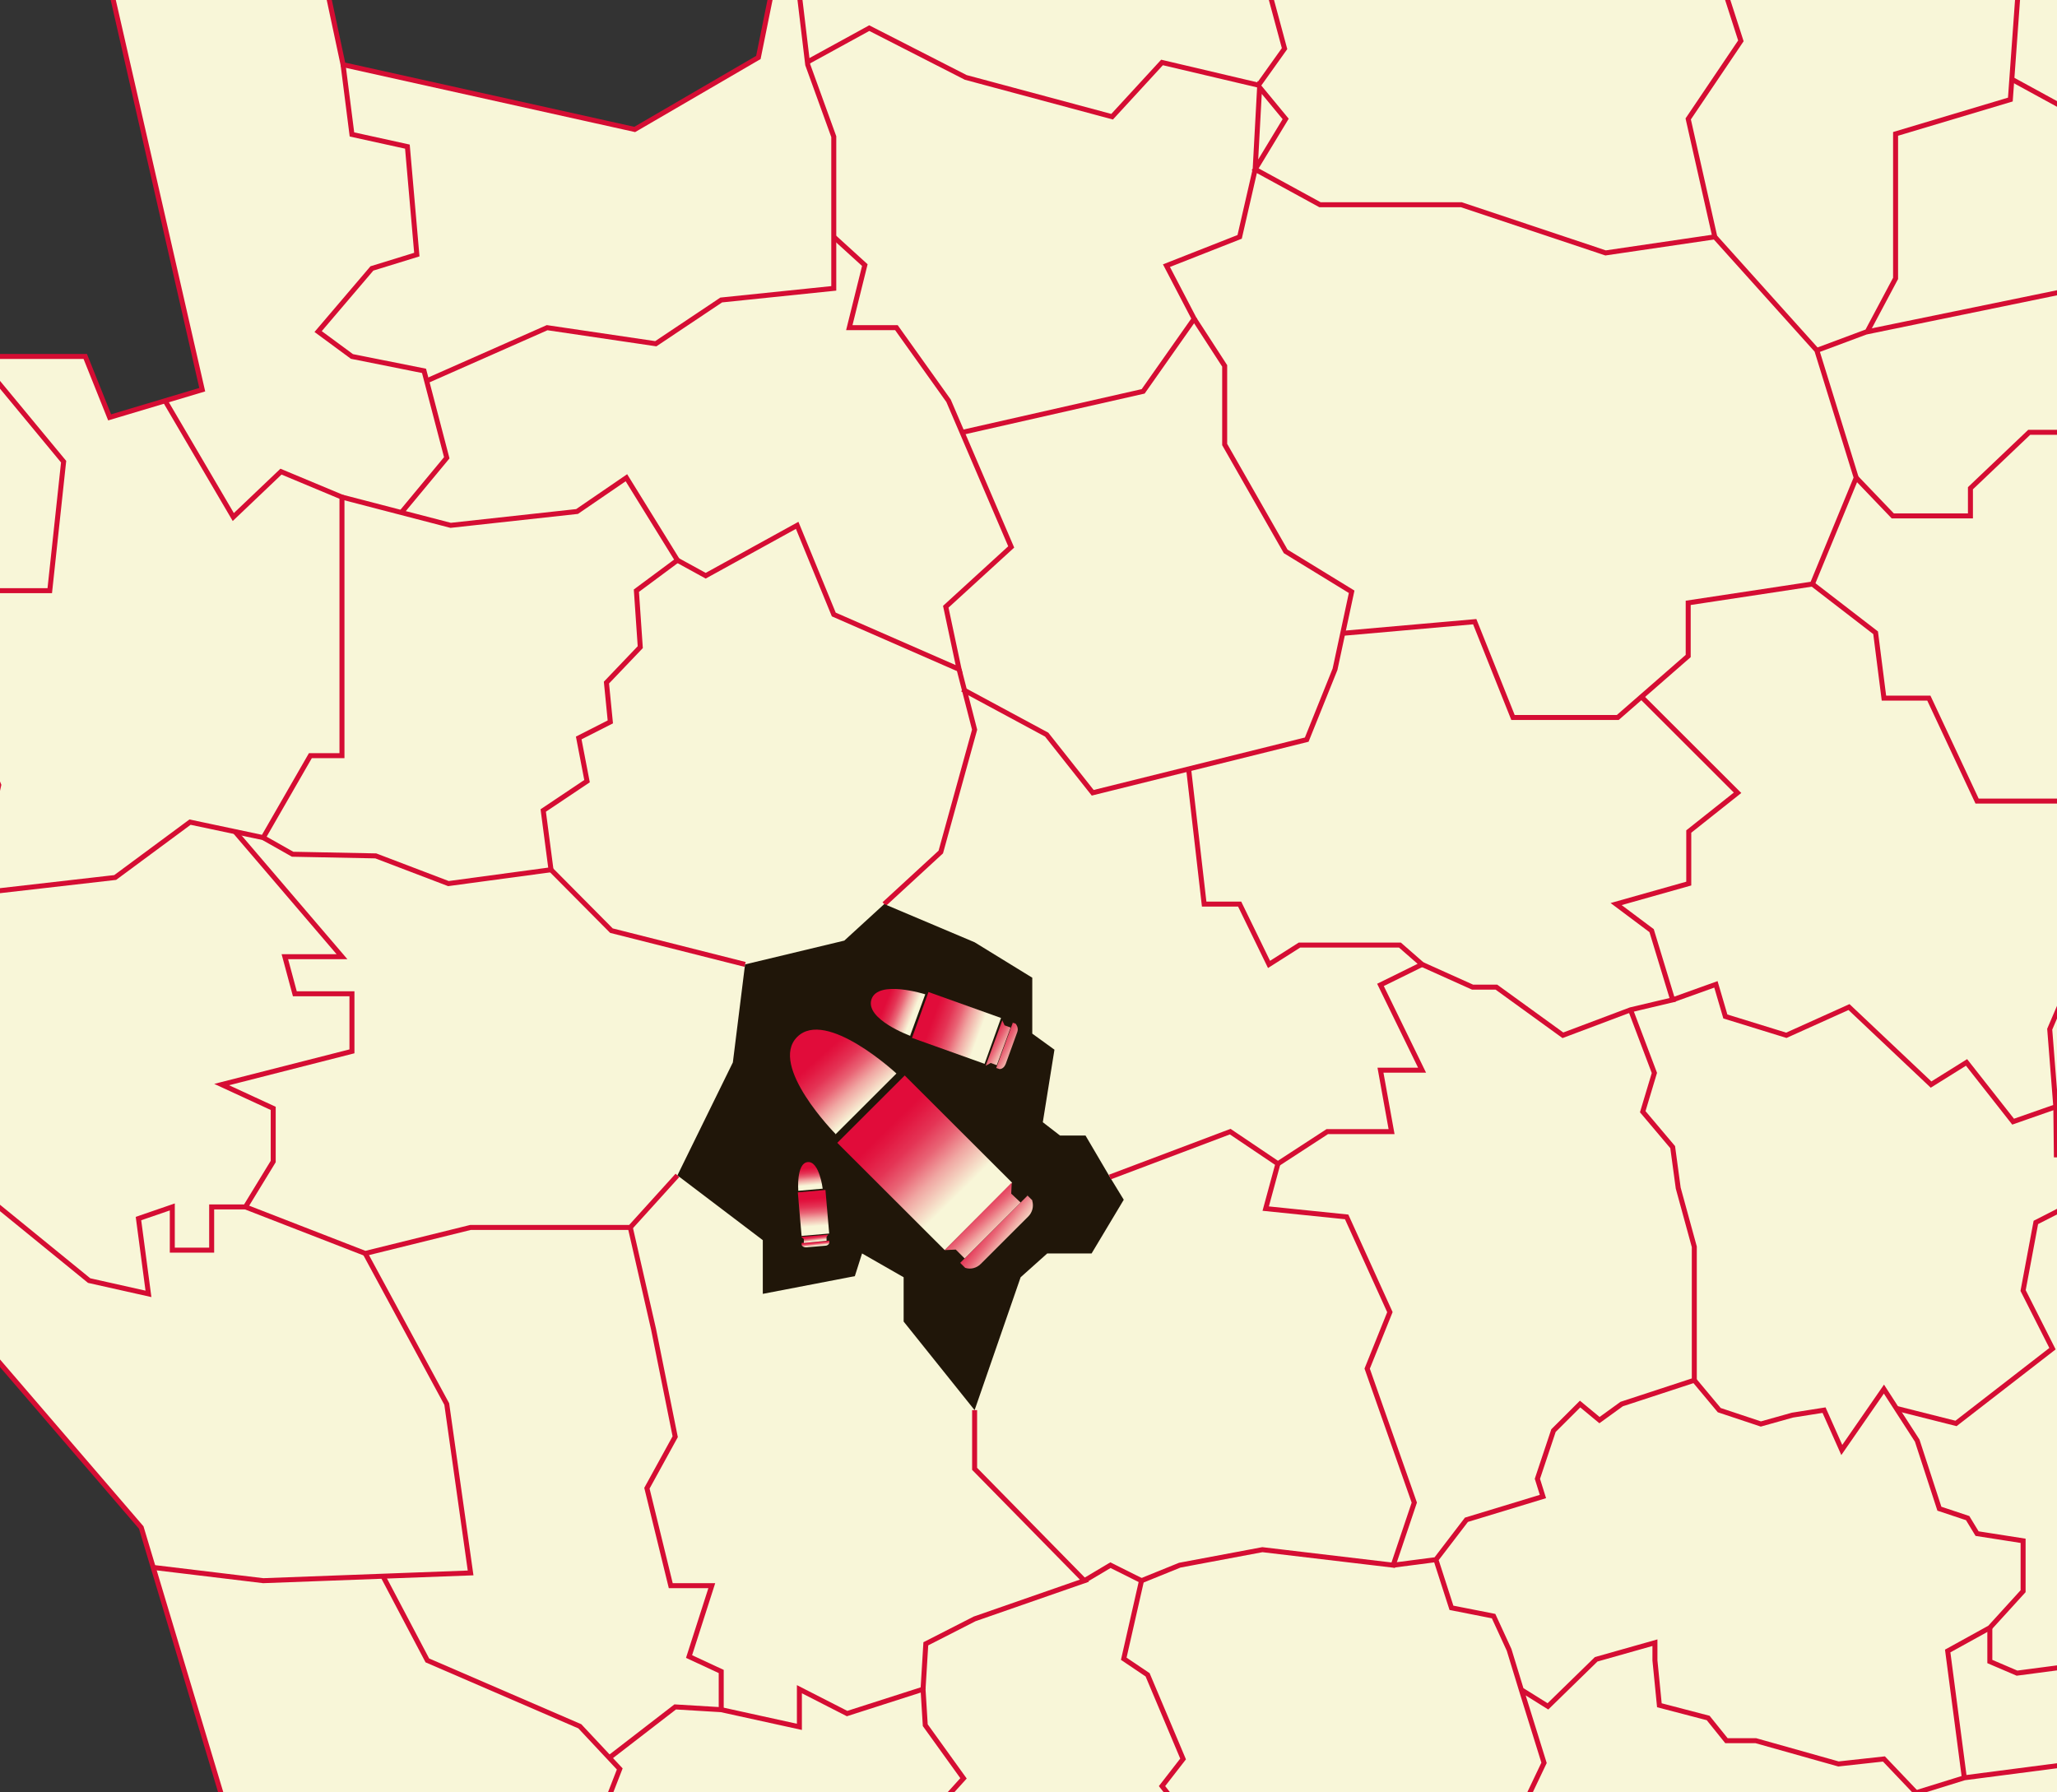 <svg width="412" height="359" viewBox="0 0 412 359" fill="none" xmlns="http://www.w3.org/2000/svg">
<rect x="0" y="0" width="412" height="359" fill="#333333" stroke="none"/>
<g clip-path="url(#clip0_437_760)">
<path d="M-176.716 90.586L-167.831 68.849H-100.199L-87.428 52.324H-59.442L-39.008 90.586L-23.683 71.4H17.075L21.961 83.599L40.507 78.054L20.628 -9.005L28.846 -23.422L61.83 -19.319L68.715 12.954L127.13 25.929L151.895 11.512L158.003 -18.654L232.965 -48.819L246.736 -130.333L308.815 -148.743L327.139 -115.472L352.682 -116.581L411.097 -69.558V-48.819L454.852 -58.024L491.611 -7.563L558.244 2.862L577.79 24.599L673.186 46.447L649.087 90.586L643.312 184.188L624.988 202.598H601.999V222.117L570.904 272.578L546.805 290.988L562.908 308.178H591.56L612.328 352.983L601.999 373.611L624.988 404.664L592.782 434.497L620.323 462.001L614.549 510.244L667.522 525.216L660.636 566.472L604.221 605.51L601.999 622.811L539.92 638.892L495.054 611.277L419.204 600.963L358.235 626.249L341.021 660.629L347.906 704.325L290.38 711.201L227.19 700.887L168.553 662.958L153.561 679.039L77.71 665.287L12.188 637.672L-8.468 600.963L15.631 585.991L52.39 386.254L28.291 305.96L-14.243 256.497L-17.686 212.912L-62.552 179.641L-151.062 148.588L-176.716 122.193V90.586Z" fill="#F8F6D8" stroke="#D50D33" stroke-miterlimit="10"/>
<path d="M-100.866 119.421L-78.544 124.522L-65.883 120.086L-37.453 139.05L-26.792 129.291L-20.462 126.851L-17.241 131.953L-2.693 118.312H9.967L12.743 92.471L-4.692 71.399" stroke="#D50D33" stroke-miterlimit="10"/>
<path d="M-32.567 201.933L-8.246 193.172L-0.25 157.239L-12.355 127.406" stroke="#D50D33" stroke-miterlimit="10"/>
<path d="M33.066 80.272L46.726 103.562L56.277 94.468L68.493 99.57V151.361H62.163L52.723 167.775L38.064 164.67L23.071 175.76L-5.025 178.976" stroke="#D50D33" stroke-miterlimit="10"/>
<path d="M68.493 99.569L90.26 105.225L115.58 102.453L125.464 95.688L135.681 112.212L127.463 118.312L128.24 129.624L121.466 136.722L122.243 144.596L115.913 147.812L117.579 156.462L108.806 162.34L110.361 174.207L89.815 176.98L75.267 171.434L58.609 171.102L52.723 167.775" stroke="#D50D33" stroke-miterlimit="10"/>
<path d="M-14.243 256.497L-0.25 241.747L17.852 256.497L29.735 259.159L27.735 244.076L34.51 241.747V250.398H42.395V241.747H49.169L54.722 232.653V222.006L44.394 217.237L70.492 210.583V199.049H59.053L57.054 191.619H68.493L47.059 166.555" stroke="#D50D33" stroke-miterlimit="10"/>
<path d="M80.376 102.675L89.483 91.695L84.929 74.284L70.492 71.4L63.718 66.409L74.49 53.767L83.486 50.994L81.598 29.368L70.492 26.928L68.715 12.954" stroke="#D50D33" stroke-miterlimit="10"/>
<path d="M158.003 -18.653L161.779 12.954L166.998 27.372V47.445V57.759L144.454 60.088L131.35 68.849L109.583 65.633L85.484 76.28" stroke="#D50D33" stroke-miterlimit="10"/>
<path d="M232.743 -49.263L253.066 -31.518L257.286 -19.097L251.511 -11.666L257.286 9.738L252.066 17.058L232.743 12.51L222.748 23.379L193.429 15.505L174.106 5.634L161.557 12.51" stroke="#D50D33" stroke-miterlimit="10"/>
<path d="M166.998 47.444L173.217 53.1L170.108 65.632H179.547L189.986 80.272L202.536 109.55L189.431 121.528L192.096 134.06L166.998 123.08L159.668 105.225L141.344 115.317L135.681 112.212" stroke="#D50D33" stroke-miterlimit="10"/>
<path d="M110.36 174.207L122.465 186.406L149.229 193.171" stroke="#D50D33" stroke-miterlimit="10"/>
<path d="M192.097 134.061L195.206 146.149L188.432 170.659L177.104 181.084" stroke="#D50D33" stroke-miterlimit="10"/>
<path d="M49.169 241.747L73.157 251.063L94.258 245.851H126.241L135.681 235.426" stroke="#D50D33" stroke-miterlimit="10"/>
<path d="M30.855 313.974L52.723 316.607L94.258 315.055L89.482 281.229L73.157 251.063" stroke="#D50D33" stroke-miterlimit="10"/>
<path d="M342.687 -10.447L348.684 8.184L338.134 23.822L343.464 47.444L321.587 50.66L292.712 41.012H264.393L251.4 33.914L257.508 23.822L252.289 17.5L251.4 33.914L248.291 47.444L233.631 53.211L239.184 63.858L228.967 78.386L192.763 86.593" stroke="#D50D33" stroke-miterlimit="10"/>
<path d="M239.184 63.858L245.292 73.285V89.033L257.508 110.438L270.724 118.534L267.392 134.06L261.728 148.145L218.861 158.792L209.643 147.147L192.763 138.053" stroke="#D50D33" stroke-miterlimit="10"/>
<path d="M268.946 126.851L295.377 124.522L303.04 143.708H324.029L338.133 131.398V120.751L363.01 116.981L371.783 95.687L363.898 70.18L343.464 47.444" stroke="#D50D33" stroke-miterlimit="10"/>
<path d="M363.898 70.18L374.004 66.409L379.668 55.762V26.817L402.657 19.941L404.544 -6.232L416.538 -16.879V-48.819L409.542 -37.396L377.558 -48.819L348.684 -43.163L338.134 -48.819" stroke="#D50D33" stroke-miterlimit="10"/>
<path d="M225.08 240.305L218.638 251.063H209.754L204.424 255.832L195.206 282.449L180.991 264.704V255.832L172.662 251.063L171.218 255.61L152.783 259.159V248.401L135.681 235.426L146.786 212.801L149.229 193.171L169.108 188.403L177.104 181.083L195.206 188.735L206.756 195.833V207.034L211.198 210.251L208.866 224.779L212.308 227.441H217.417L222.303 235.758L225.08 240.305Z" fill="#201609"/>
<path d="M76.711 315.72L85.595 332.577L116.135 345.775L124.131 354.314L117.357 371.726L112.248 373.279L107.029 369.286L96.59 373.279L100.366 388.916L111.249 400.228L108.806 416.087L127.241 427.399L124.131 438.49L114.025 440.264L99.144 432.057L96.923 418.305L47.948 410.875" stroke="#D50D33" stroke-miterlimit="10"/>
<path d="M127.241 427.399L136.792 429.063L146.454 407.326L161.668 396.679L164.778 387.474L178.437 372.28L192.985 356.199L185.323 345.552L184.878 338.344L169.664 343.224L160.113 338.344V345.885L144.455 342.447L135.237 341.893L122.021 352.096" stroke="#D50D33" stroke-miterlimit="10"/>
<path d="M144.454 342.447V334.795L138.013 331.801L142.566 317.605H134.348L129.573 298.086L135.237 287.772L130.905 266.257L126.241 245.851" stroke="#D50D33" stroke-miterlimit="10"/>
<path d="M195.206 282.449V294.205L217.195 316.607L195.206 324.26L185.434 329.25L184.878 338.344" stroke="#D50D33" stroke-miterlimit="10"/>
<path d="M258.841 383.704V374.277L250.29 367.845L241.849 369.397L232.743 357.752L236.963 352.318L229.856 335.461L225.08 332.245L228.634 316.607L222.415 313.502L217.195 316.607" stroke="#D50D33" stroke-miterlimit="10"/>
<path d="M228.633 316.607L236.296 313.501L252.843 310.396L279.052 313.501L283.272 300.969L273.833 274.131L278.386 262.819L269.724 243.743L253.51 242.08L255.953 233.096L246.402 226.664L222.303 235.758" stroke="#D50D33" stroke-miterlimit="10"/>
<path d="M255.953 233.096L265.837 226.664H278.719L276.498 214.354H284.827L276.498 197.275L284.827 193.171L280.385 189.29H260.284L254.176 193.171L248.29 181.083H241.183L238.073 154.022" stroke="#D50D33" stroke-miterlimit="10"/>
<path d="M284.828 193.172L294.934 197.719H299.709L313.036 207.367L326.584 202.266L335.024 200.269L330.804 186.407L323.697 181.083L338.245 176.98V166.555L348.018 158.792L329.027 139.827" stroke="#D50D33" stroke-miterlimit="10"/>
<path d="M402.878 15.837L424.2 27.482H434.751L441.636 31.807H462.292L469.4 28.591V20.162L473.176 19.053V-1.02H483.837L491.611 -7.563" stroke="#D50D33" stroke-miterlimit="10"/>
<path d="M466.18 84.153L452.187 89.033L453.631 101.011H435.529L423.757 95.576V86.593H406.432L394.661 97.794V103.34H379.113L371.783 95.687" stroke="#D50D33" stroke-miterlimit="10"/>
<path d="M363.01 116.981L375.67 126.741L377.336 139.828H386.331L395.993 160.456H418.981L422.868 165.446L421.869 170.104L424.645 173.653V181.638L420.314 183.302L410.541 206.148L411.763 221.674L403.211 224.668L393.883 212.802L386.775 217.238L370.339 201.712L357.79 207.368L345.574 203.597L343.686 197.165L335.024 200.27" stroke="#D50D33" stroke-miterlimit="10"/>
<path d="M326.584 202.266L331.36 214.909L329.027 222.672L335.024 229.77L336.135 237.976L339.355 249.732V276.46L324.807 281.229L320.365 284.445L316.478 281.229L311.148 286.552L307.927 296.201L309.037 299.75L293.712 304.408L287.604 312.393L279.053 313.502L287.604 312.393L290.713 322.041L299.154 323.705L302.263 330.47L304.706 338.455L309.26 353.094L303.929 364.295L294.934 371.171L297.71 378.047L300.486 380.487L301.153 391.356L301.597 398.01L305.04 407.658L313.702 410.431L317.256 415.422L325.807 414.424L331.471 418.971L335.691 425.292L340.577 422.187L344.353 417.085L348.684 417.529L359.456 413.093L371.006 411.873L377.114 418.971L398.325 417.751V412.538L405.211 407.215L402.323 395.903L391.329 388.139L389.108 379.156L384.222 374.942L387.775 363.186L383.777 359.083L377.336 352.318L368.23 353.316L351.683 348.658H345.797L342.132 344.111L332.359 341.56L331.471 332.577V329.028L319.699 332.355L310.037 341.782L304.706 338.455" stroke="#D50D33" stroke-miterlimit="10"/>
<path d="M339.355 276.46L344.353 282.448L352.682 285.221L359.012 283.447L365.342 282.448L368.896 290.433L377.336 278.234L383.999 288.548L388.442 302.189L394.105 304.075L395.993 307.18L405.211 308.622V318.714L398.548 326.033L390.107 330.691L393.439 356.088M393.439 356.088L383.777 359.083M393.439 356.088L624.655 326.033L746.863 370.181L779.23 326.033L673.054 256.86L738.393 210.021L790.725 235.707V113.925L684.246 161.973L702.699 64.366L790.725 42.91L768.038 -25.082L514.244 -8.159L488.531 42.91L373.885 66.481" stroke="#D50D33" stroke-miterlimit="10"/>
<path d="M398.547 326.034V332.799L403.989 335.128L412.429 334.019L415.539 336.348H423.312L431.753 333.797L434.862 340.341L427.533 342.891L425.645 348.658L426.422 355.202L433.196 369.065L431.531 385.035L440.082 394.905L452.52 396.347V403.112L458.406 406.217V417.086L450.188 418.971L447.856 427.4L440.97 430.172L435.862 425.293L430.642 426.18L430.42 414.646L421.425 415.422L407.543 418.971L398.325 417.751" stroke="#D50D33" stroke-miterlimit="10"/>
<path d="M495.942 307.846L501.828 303.964L496.831 273.022L504.826 269.695L488.168 255.388L450.299 261.821L417.093 240.084V231.322H411.874L411.763 221.674" stroke="#D50D33" stroke-miterlimit="10"/>
<path d="M417.094 240.084L407.765 244.853L405.211 258.494L411.097 270.139L391.773 285.111L379.891 282.116" stroke="#D50D33" stroke-miterlimit="10"/>
<path d="M181.21 215.417L167.704 228.905L189.22 250.392L202.727 236.904L181.21 215.417Z" fill="url(#paint0_linear_437_760)"/>
<path d="M205.756 239.418L206.755 240.416C206.755 240.416 206.755 240.416 206.755 240.527C207.089 241.636 206.755 242.856 205.978 243.632L196.427 253.17C195.539 254.057 194.317 254.279 193.318 253.946L192.318 252.948L205.867 239.418H205.756Z" fill="url(#paint1_linear_437_760)"/>
<path d="M202.647 236.867L202.536 239.085L204.423 240.86L193.207 252.061L191.43 250.286L189.209 250.397" fill="url(#paint2_linear_437_760)"/>
<path d="M167.331 227.107C167.331 227.107 153.893 213.466 159.668 207.699C165.443 201.932 179.547 215.019 179.547 215.019L167.331 227.218V227.107Z" fill="url(#paint3_linear_437_760)"/>
<path d="M185.963 198.699L182.669 207.888L197.202 213.084L200.496 203.896L185.963 198.699Z" fill="url(#paint4_linear_437_760)"/>
<path d="M202.757 204.816L203.424 205.038C203.757 205.482 203.979 206.036 203.757 206.702L201.425 213.134C201.202 213.689 200.758 214.132 200.203 214.132L199.537 213.91L202.868 204.816H202.757Z" fill="url(#paint5_linear_437_760)"/>
<path d="M200.758 204.373L201.203 205.371L202.424 205.815L199.648 213.356L198.426 212.913L197.427 213.467" fill="url(#paint6_linear_437_760)"/>
<path d="M182.323 207.478C182.323 207.478 173.217 204.151 174.549 200.158C175.882 196.166 185.321 199.16 185.321 199.16L182.323 207.367V207.478Z" fill="url(#paint7_linear_437_760)"/>
<path d="M165.332 238.347L159.799 238.82L160.549 247.55L166.081 247.076L165.332 238.347Z" fill="url(#paint8_linear_437_760)"/>
<path d="M166.109 248.512V248.955C165.998 249.288 165.665 249.51 165.332 249.51L161.445 249.843C161.112 249.843 160.779 249.732 160.557 249.399V248.955L165.998 248.512H166.109Z" fill="url(#paint9_linear_437_760)"/>
<path d="M165.887 247.292L165.554 247.736V248.512L161.001 248.956V248.179L160.445 247.736" fill="url(#paint10_linear_437_760)"/>
<path d="M159.89 238.53C159.89 238.53 159.446 232.985 161.778 232.763C164.11 232.542 164.777 238.087 164.777 238.087L159.779 238.53H159.89Z" fill="url(#paint11_linear_437_760)"/>
</g>
<defs>
<linearGradient id="paint0_linear_437_760" x1="191.682" y1="239.487" x2="178.139" y2="225.695" gradientUnits="userSpaceOnUse">
<stop stop-color="#F8F6D8"/>
<stop offset="0.3" stop-color="#F0A6A2"/>
<stop offset="0.5" stop-color="#E96475"/>
<stop offset="0.7" stop-color="#E43455"/>
<stop offset="0.9" stop-color="#E21741"/>
<stop offset="1" stop-color="#E10C3A"/>
</linearGradient>
<linearGradient id="paint1_linear_437_760" x1="203.258" y1="249.437" x2="195.893" y2="243.701" gradientUnits="userSpaceOnUse">
<stop stop-color="#F8F6D8"/>
<stop offset="0.3" stop-color="#F0A6A2"/>
<stop offset="0.5" stop-color="#E96475"/>
<stop offset="0.7" stop-color="#E43455"/>
<stop offset="0.9" stop-color="#E21741"/>
<stop offset="1" stop-color="#E10C3A"/>
</linearGradient>
<linearGradient id="paint2_linear_437_760" x1="200.049" y1="247.83" x2="193.521" y2="240.705" gradientUnits="userSpaceOnUse">
<stop stop-color="#F8F6D8"/>
<stop offset="0.3" stop-color="#F0A6A2"/>
<stop offset="0.5" stop-color="#E96475"/>
<stop offset="0.7" stop-color="#E43455"/>
<stop offset="0.9" stop-color="#E21741"/>
<stop offset="1" stop-color="#E10C3A"/>
</linearGradient>
<linearGradient id="paint3_linear_437_760" x1="173.283" y1="221.435" x2="164.401" y2="211.473" gradientUnits="userSpaceOnUse">
<stop stop-color="#F8F6D8"/>
<stop offset="0.3" stop-color="#F0A6A2"/>
<stop offset="0.5" stop-color="#E96475"/>
<stop offset="0.7" stop-color="#E43455"/>
<stop offset="0.9" stop-color="#E21741"/>
<stop offset="1" stop-color="#E10C3A"/>
</linearGradient>
<linearGradient id="paint4_linear_437_760" x1="195.977" y1="207.511" x2="186.77" y2="204.123" gradientUnits="userSpaceOnUse">
<stop stop-color="#F8F6D8"/>
<stop offset="0.3" stop-color="#F0A6A2"/>
<stop offset="0.5" stop-color="#E96475"/>
<stop offset="0.7" stop-color="#E43455"/>
<stop offset="0.9" stop-color="#E21741"/>
<stop offset="1" stop-color="#E10C3A"/>
</linearGradient>
<linearGradient id="paint5_linear_437_760" x1="204.346" y1="210.653" x2="199.049" y2="207.995" gradientUnits="userSpaceOnUse">
<stop stop-color="#F8F6D8"/>
<stop offset="0.3" stop-color="#F0A6A2"/>
<stop offset="0.5" stop-color="#E96475"/>
<stop offset="0.7" stop-color="#E43455"/>
<stop offset="0.9" stop-color="#E21741"/>
<stop offset="1" stop-color="#E10C3A"/>
</linearGradient>
<linearGradient id="paint6_linear_437_760" x1="202.467" y1="210.167" x2="197.389" y2="207.395" gradientUnits="userSpaceOnUse">
<stop stop-color="#F8F6D8"/>
<stop offset="0.3" stop-color="#F0A6A2"/>
<stop offset="0.5" stop-color="#E96475"/>
<stop offset="0.7" stop-color="#E43455"/>
<stop offset="0.9" stop-color="#E21741"/>
<stop offset="1" stop-color="#E10C3A"/>
</linearGradient>
<linearGradient id="paint7_linear_437_760" x1="182.626" y1="203.788" x2="177.08" y2="201.556" gradientUnits="userSpaceOnUse">
<stop stop-color="#F8F6D8"/>
<stop offset="0.3" stop-color="#F0A6A2"/>
<stop offset="0.5" stop-color="#E96475"/>
<stop offset="0.7" stop-color="#E43455"/>
<stop offset="0.9" stop-color="#E21741"/>
<stop offset="1" stop-color="#E10C3A"/>
</linearGradient>
<linearGradient id="paint8_linear_437_760" x1="163.142" y1="245.599" x2="162.713" y2="240.046" gradientUnits="userSpaceOnUse">
<stop stop-color="#F8F6D8"/>
<stop offset="0.3" stop-color="#F0A6A2"/>
<stop offset="0.5" stop-color="#E96475"/>
<stop offset="0.7" stop-color="#E43455"/>
<stop offset="0.9" stop-color="#E21741"/>
<stop offset="1" stop-color="#E10C3A"/>
</linearGradient>
<linearGradient id="paint9_linear_437_760" x1="163.353" y1="249.581" x2="163.267" y2="248.778" gradientUnits="userSpaceOnUse">
<stop stop-color="#F8F6D8"/>
<stop offset="0.3" stop-color="#F0A6A2"/>
<stop offset="0.5" stop-color="#E96475"/>
<stop offset="0.7" stop-color="#E43455"/>
<stop offset="0.9" stop-color="#E21741"/>
<stop offset="1" stop-color="#E10C3A"/>
</linearGradient>
<linearGradient id="paint10_linear_437_760" x1="163.208" y1="248.629" x2="163.082" y2="247.624" gradientUnits="userSpaceOnUse">
<stop stop-color="#F8F6D8"/>
<stop offset="0.3" stop-color="#F0A6A2"/>
<stop offset="0.5" stop-color="#E96475"/>
<stop offset="0.7" stop-color="#E43455"/>
<stop offset="0.9" stop-color="#E21741"/>
<stop offset="1" stop-color="#E10C3A"/>
</linearGradient>
<linearGradient id="paint11_linear_437_760" x1="162.447" y1="237.395" x2="162.102" y2="233.893" gradientUnits="userSpaceOnUse">
<stop stop-color="#F8F6D8"/>
<stop offset="0.3" stop-color="#F0A6A2"/>
<stop offset="0.5" stop-color="#E96475"/>
<stop offset="0.7" stop-color="#E43455"/>
<stop offset="0.9" stop-color="#E21741"/>
<stop offset="1" stop-color="#E10C3A"/>
</linearGradient>
<clipPath id="clip0_437_760">
<rect width="412" height="359" fill="white"/>
</clipPath>
</defs>
</svg>
